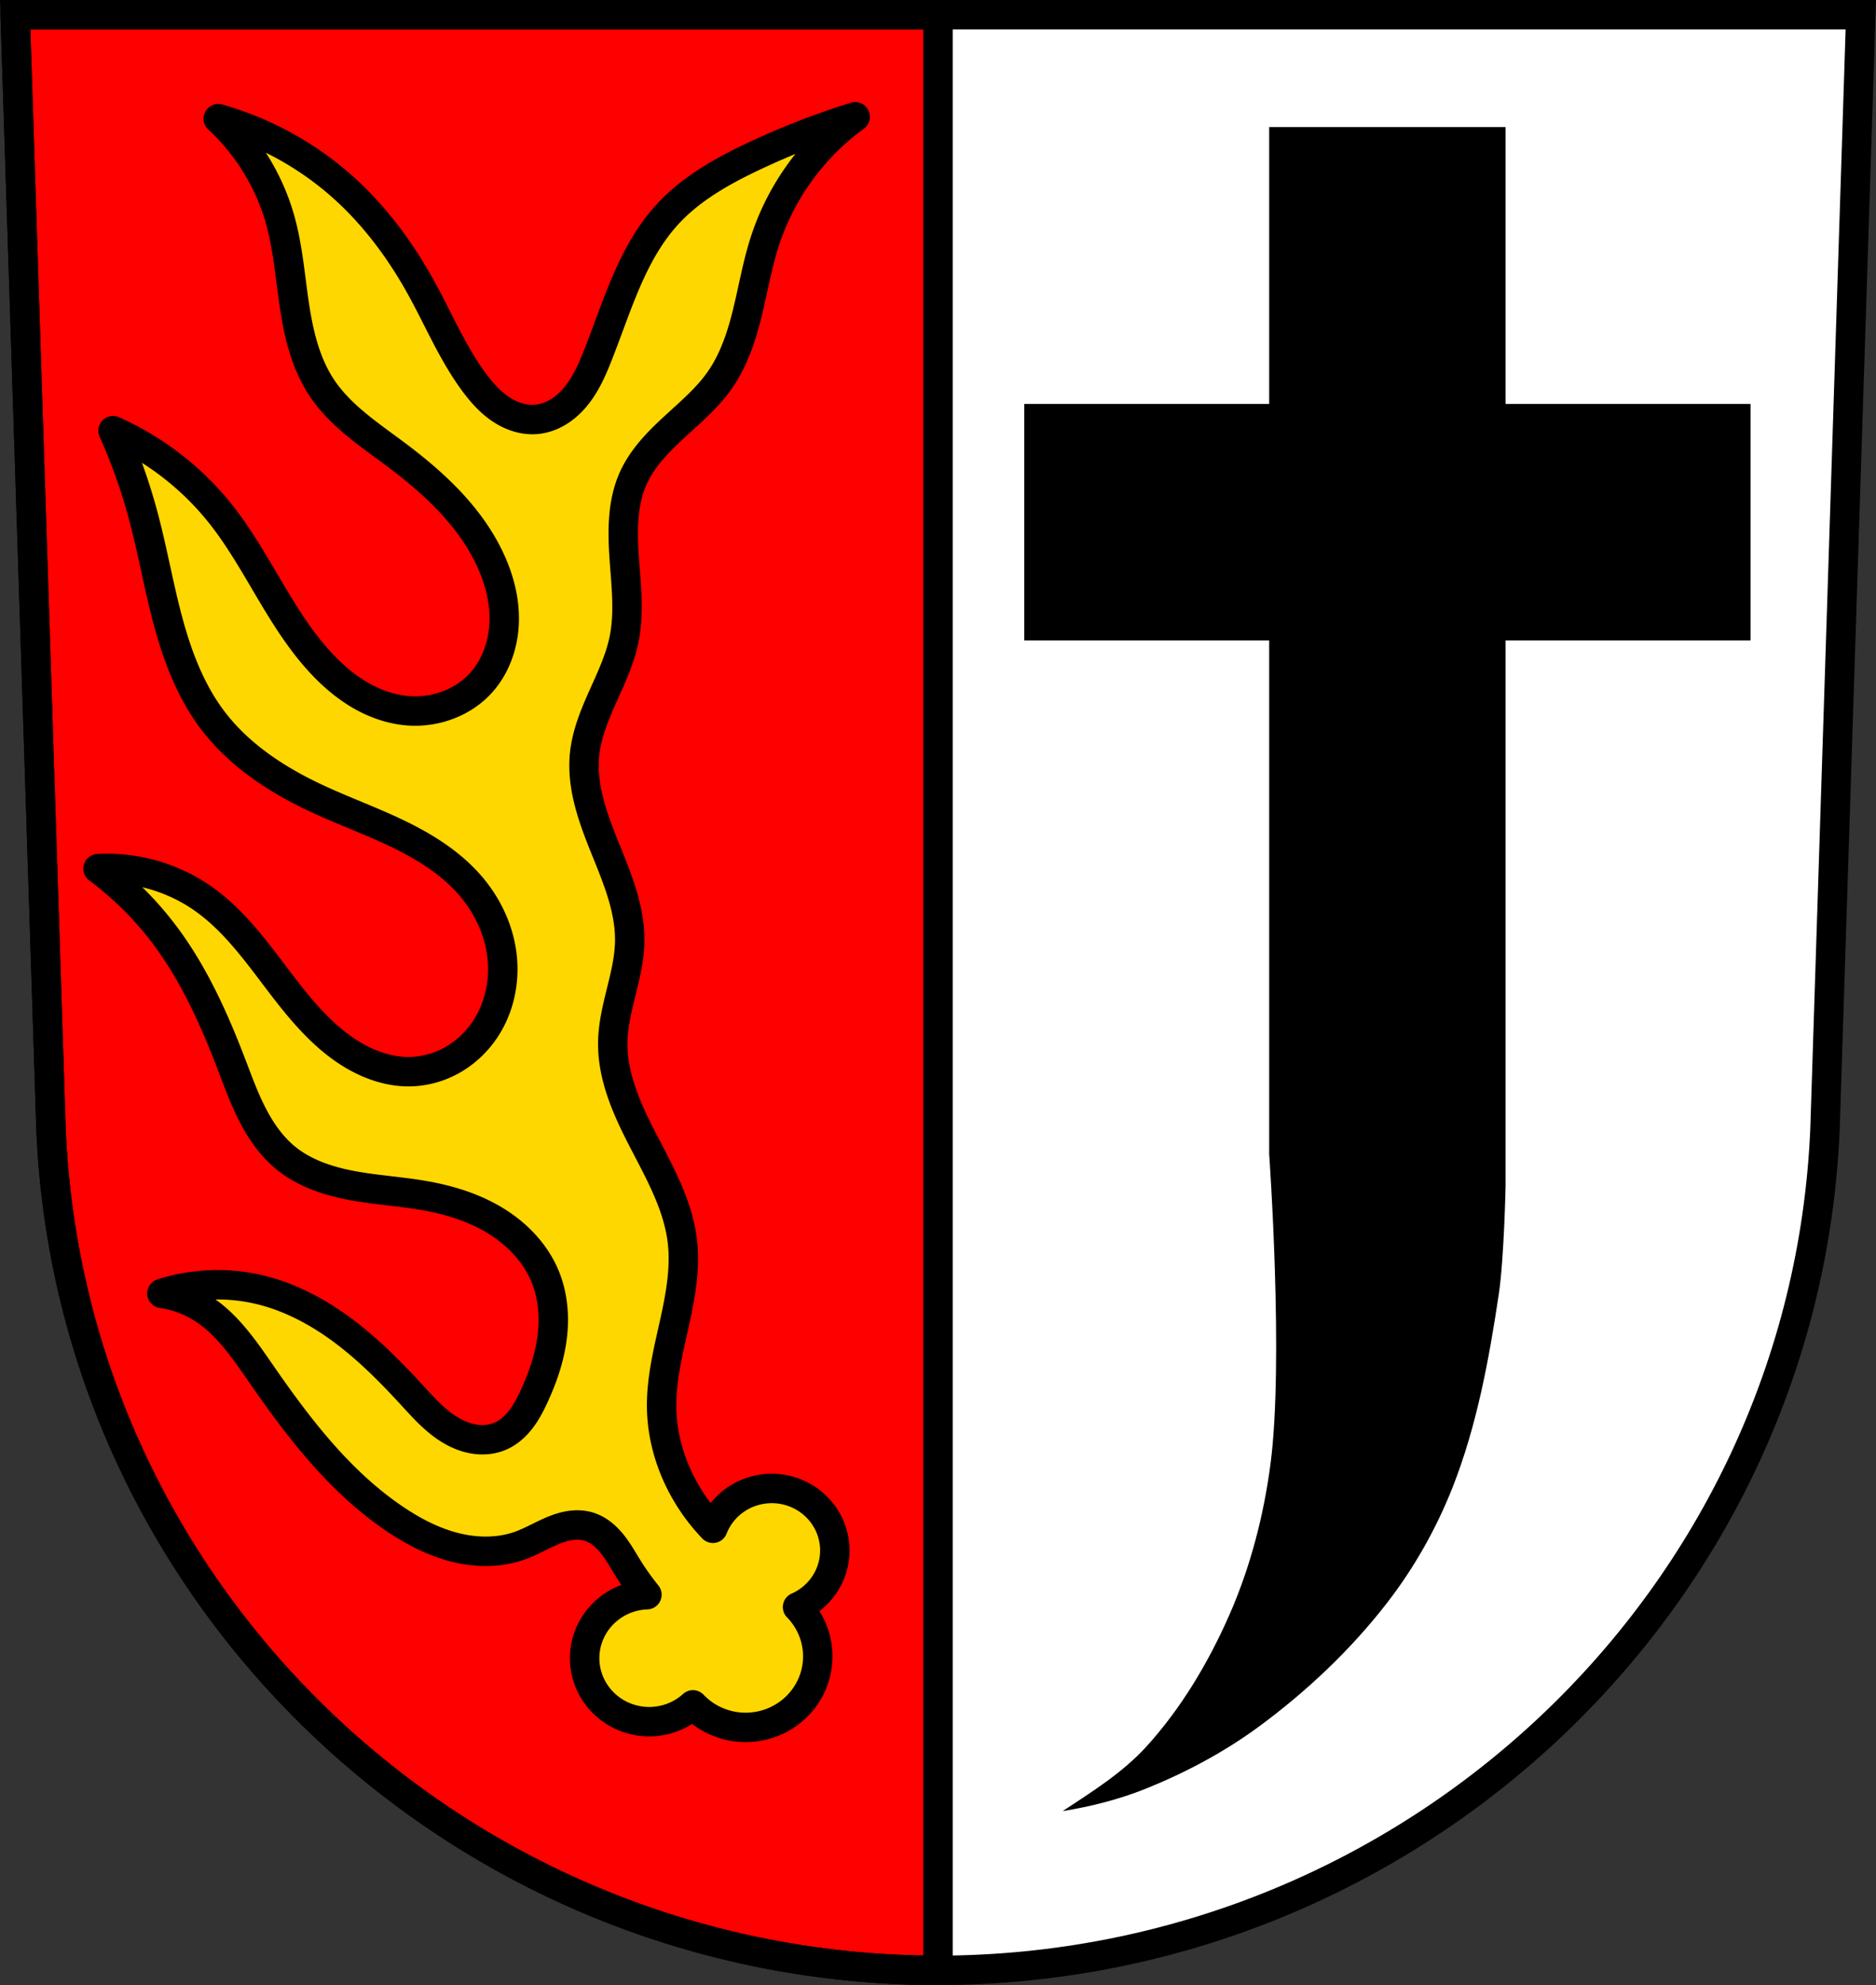 <svg xmlns="http://www.w3.org/2000/svg" width="701.33" height="741.77" viewBox="0 0 701.334 741.769"><rect x="0" y="0" width="701.334" height="741.769" fill="#333333" stroke="none"/><g transform="translate(-24.589-46.621)"><path d="m30.27 52.12l13.398 416.62c7.415 175.25 153.92 314.05 331.59 314.14 177.51-.215 324.07-139.06 331.59-314.14l13.398-416.62h-344.98z" fill="#fff" fill-rule="evenodd"/><g stroke="#000" stroke-width="11"><path d="m5.68 5.5l13.398 416.62c7.415 175.25 153.92 314.05 331.59 314.14v-730.77h-344.99z" transform="translate(24.589 46.621)" fill="#f00" stroke-linejoin="round" stroke-linecap="round"/><g fill-rule="evenodd"><path d="m30.27 52.12l13.398 416.62c7.415 175.25 153.92 314.05 331.59 314.14 177.51-.215 324.07-139.06 331.59-314.14l13.398-416.62h-344.98z" fill="none"/><path d="m344.28 90.27c-12.966 4.02-25.649 8.955-37.926 14.75-11.82 5.58-23.484 12.13-32.31 21.771-13.304 14.538-18.723 34.36-25.986 52.676-2.16 5.448-4.565 10.9-8.309 15.41-1.872 2.255-4.071 4.253-6.588 5.754-2.517 1.501-5.357 2.494-8.279 2.715-4.708.356-9.417-1.313-13.316-3.975-3.899-2.662-7.06-6.268-9.861-10.07-7.956-10.82-13.175-23.36-19.666-35.12-7.616-13.797-17.1-26.656-28.795-37.22-13.412-12.12-29.654-21.09-47.06-25.986 11.03 10.177 19.15 23.469 23.18 37.926 2.9 10.416 3.692 21.282 5.309 31.973 1.617 10.691 4.179 21.516 10.143 30.535 6.988 10.568 17.953 17.688 28.09 25.283 13.795 10.332 26.855 22.437 34.414 37.926 3.658 7.495 5.957 15.766 5.764 24.1-.193 8.338-3.01 16.741-8.574 22.953-6.762 7.55-17.286 11.335-27.391 10.535-6.085-.481-11.997-2.51-17.314-5.508-5.318-2.997-10.06-6.947-14.289-11.348-15.913-16.557-24.302-38.942-38.629-56.889-10.619-13.301-24.476-23.998-40.03-30.902 4.567 10.219 8.329 20.796 11.238 31.604 3.53 13.11 5.8 26.54 9.34 39.65 3.54 13.11 8.452 26.08 16.646 36.904 9.672 12.782 23.44 21.934 37.926 28.795 10.335 4.895 21.14 8.742 31.439 13.717 10.297 4.974 20.226 11.217 27.555 19.996 5.965 7.146 10.06 15.924 11.219 25.16 1.16 9.236-.694 18.901-5.6 26.813-2.996 4.831-7.1 8.983-11.955 11.939-4.855 2.956-10.458 4.701-16.14 4.916-9.888.374-19.5-3.861-27.391-9.832-9.946-7.527-17.529-17.677-25.06-27.621-7.53-9.944-15.308-19.983-25.508-27.16-11.361-7.996-25.461-12.02-39.33-11.236 9.597 7.139 18.15 15.686 25.285 25.283 10.72 14.412 18.15 30.988 24.58 47.76 2.452 6.396 4.781 12.861 7.918 18.951 3.137 6.09 7.139 11.84 12.451 16.16 7.05 5.741 16.01 8.652 24.951 10.303 8.944 1.65 18.07 2.159 27.02 3.744 9.279 1.643 18.448 4.485 26.479 9.416 8.03 4.931 14.887 12.07 18.471 20.785 2.946 7.164 3.593 15.15 2.607 22.83-.986 7.683-3.553 15.1-6.822 22.12-1.399 3-2.941 5.967-4.98 8.58-2.039 2.613-4.61 4.875-7.662 6.168-2.994 1.269-6.358 1.556-9.572 1.063-3.214-.493-6.283-1.744-9.07-3.42-5.574-3.351-9.965-8.306-14.367-13.09-7.921-8.616-16.207-16.967-25.586-23.969-9.379-7-19.919-12.645-31.3-15.361-11.998-2.863-24.777-2.372-36.52 1.404 4.944.697 9.745 2.378 14.04 4.916 9.929 5.861 16.617 15.804 23.18 25.285 14.04 20.284 29.408 40.29 49.865 54.08 6.903 4.651 14.397 8.57 22.469 10.604 8.07 2.033 16.774 2.098 24.588-.77 4.199-1.541 8.06-3.884 12.201-5.572 2.071-.844 4.221-1.527 6.436-1.838 2.215-.311 4.5-.242 6.646.387 3.502 1.026 6.436 3.482 8.744 6.309 2.308 2.826 4.079 6.04 6.01 9.143 2.169 3.488 4.562 6.834 7.137 10.03a24.147 23.741 0 0 0 -23.273 23.711 24.147 23.741 0 0 0 24.146 23.74 24.147 23.741 0 0 0 16.326 -6.279 26.989 26.542 0 0 0 19.688 8.414 26.989 26.542 0 0 0 26.988 -26.541 26.989 26.542 0 0 0 -7.564 -18.424 23.588 23.19 0 0 0 13.938 -21.127 23.588 23.19 0 0 0 -23.588 -23.191 23.588 23.19 0 0 0 -21.992 14.879c-1.286-1.349-2.531-2.735-3.711-4.178-9.368-11.453-15.197-25.942-15.453-40.736-.182-10.539 2.384-20.904 4.67-31.19 2.286-10.289 4.319-20.85 3.057-31.31-1.588-13.166-8.231-25.09-14.338-36.859-6.107-11.771-11.928-24.33-11.648-37.588.266-12.61 6.06-24.613 6.32-37.22.251-12.146-4.624-23.731-9.178-34.994-4.554-11.263-8.948-23.16-7.678-35.24.793-7.537 3.756-14.658 6.852-21.576 3.096-6.918 6.385-13.841 7.898-21.268 2.031-9.967.757-20.261.051-30.408-.706-10.147-.758-20.737 3.461-29.992 3.39-7.436 9.275-13.414 15.289-18.947 6.01-5.534 12.344-10.87 17.02-17.574 5.238-7.514 8.142-16.396 10.318-25.293 2.177-8.897 3.703-17.968 6.537-26.678 6.01-18.47 17.993-34.947 33.713-46.36z" fill="#ffd700" stroke-linejoin="round"/></g></g><path d="m474.48 47.48v103.46h-91.57v88.37h91.57v191.98c0 0 5.53 77.57.477 115.86-2.547 19.299-7.54 38.52-15.385 56.34-7.816 17.75-17.994 34.865-31.05 49.2-8.851 9.718-20.261 16.817-31.24 24.06 10.666-1.732 21.236-4.408 31.24-8.443 14.894-6.01 29.29-13.691 42.22-23.22 17.786-13.11 34.16-28.565 47.705-46.02 10.168-13.1 18.492-27.826 24.58-43.25 9.07-22.985 13.598-47.657 17.27-72.09 2.01-13.357 2.558-40.44 2.558-40.44v-203.98h91.57v-88.37h-91.57v-103.46z" transform="translate(24.589 46.621)"/></g></svg>